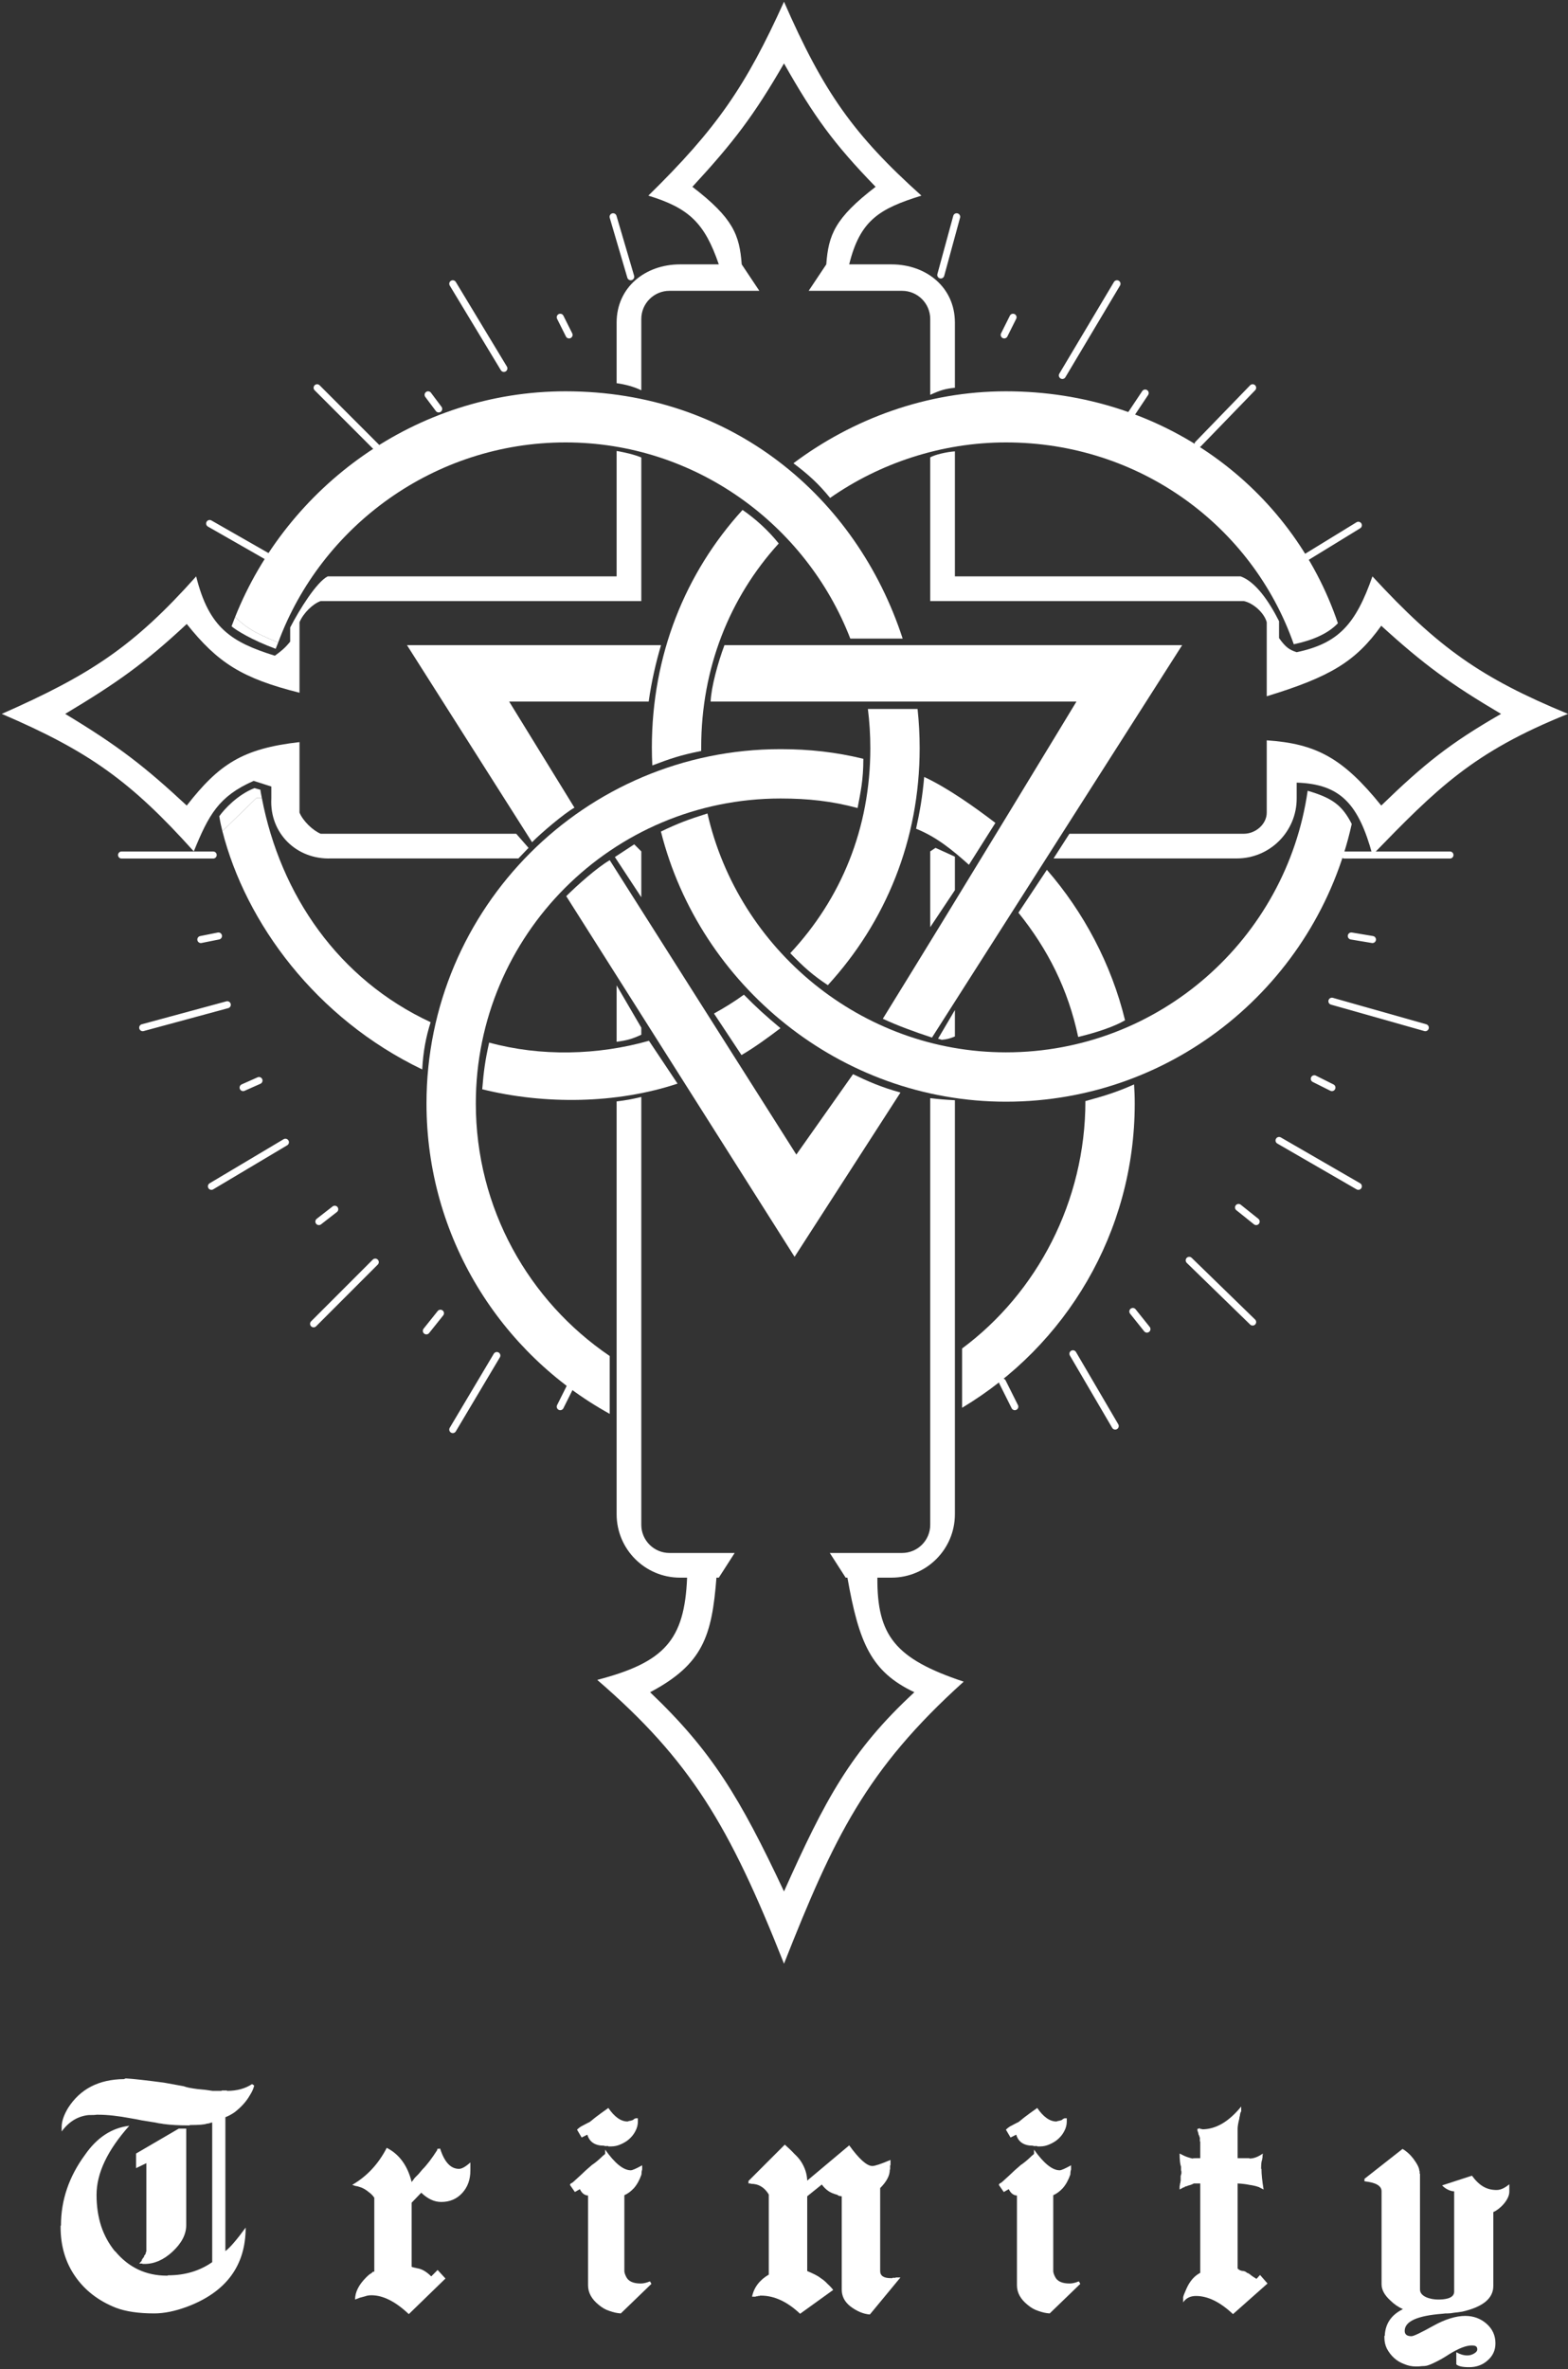 <svg width="445" height="672" viewBox="0 0 445 672" fill="none" xmlns="http://www.w3.org/2000/svg">
<rect x="0" y="0" width="445" height="672" fill="#333333" stroke="none"/>
<path d="M187.6 182.99H115.5L151 238.89C153.477 236.359 160.176 230.662 163.027 229.09L144.5 198.99H184.1C184.867 193.413 186.192 187.729 187.6 182.99Z" fill="white"/>
<path d="M225.5 356.49L160.7 254.19C163.7 251.19 169.545 245.987 173.045 243.987L226 327.49L242.094 304.684C246.373 306.743 250.073 308.381 255.556 309.89L225.5 356.49Z" fill="white"/>
<path d="M201.676 198.99H305.5C305.5 198.99 272.022 254.249 250.543 288.966C254.924 290.993 259.252 292.567 264.494 294.303L335.5 182.99H205.6C203.752 187.92 201.839 194.899 201.676 198.99Z" fill="white"/>
<path d="M285.5 110.99C262.931 110.99 241.954 118.838 225.178 131.399C229.636 134.756 232.387 137.32 235.583 141.236C249.607 131.432 267.091 125.49 285.5 125.49C323.238 125.49 355.359 149.043 367.176 182.745C372.445 181.619 376.864 179.782 379.697 176.773C366.658 138.25 330.038 110.99 285.5 110.99Z" fill="white"/>
<path d="M210.734 144.638C194.44 162.501 185 185.907 185 211.99C185 213.707 185.043 215.414 185.128 217.111C190.125 215.226 192.893 214.232 199 213.003C198.999 212.8 199 212.193 199 211.99C199 189.581 207.025 169.518 221.004 154.153C217.962 150.364 214.357 147.128 210.734 144.638Z" fill="white"/>
<path d="M187.571 235.864C198.551 279.466 238.49 312.49 285.5 312.49C333.513 312.49 373.661 278.721 383.625 233.707C380.942 228.469 378.19 226.359 371.117 224.295C365.1 266.19 329.06 298.49 285.5 298.49C244.357 298.49 209.54 269.223 200.776 230.734C195.323 232.448 192.401 233.54 187.571 235.864Z" fill="white"/>
<path d="M221.539 226.49C173.766 226.49 135.039 265.217 135.039 312.99C135.039 342.788 150.106 369.068 173.039 384.624V401.034C142.037 383.919 121.039 350.907 121.039 312.99C121.039 257.485 166.034 212.49 221.539 212.49C229.774 212.49 237.361 213.359 245.02 215.228C245.02 221.411 244.202 224.775 243.386 229.194C236.162 227.238 229.381 226.49 221.539 226.49Z" fill="white"/>
<path d="M273.039 382.495C294.276 366.733 308.039 340.796 308.039 312.317C313.332 310.87 316.676 309.873 321.853 307.59C321.97 309.575 322.039 310.975 322.039 312.99C322.039 349.671 302.387 381.762 273.039 399.309V382.495Z" fill="white"/>
<path d="M319.286 289.396C316.211 291.199 311.224 292.871 305.988 294.123C303.129 280.615 297.387 269.254 289.029 258.879L297.106 246.722C307.508 258.656 315.434 273.505 319.286 289.396Z" fill="white"/>
<path d="M282.492 233.413L274.982 245.291C270.298 241.103 265.763 237.371 259.984 235.068C261.042 230.221 261.784 226.103 262.284 220.378C268.946 223.473 276.72 228.998 282.492 233.413Z" fill="white"/>
<path d="M261 212.19C261 238.341 251.312 261.559 234.942 279.438C230.696 276.615 228.157 274.382 224.279 270.362C238.699 254.908 247 234.993 247 212.19C247 208.463 246.765 204.692 246.307 201.09H260.405C260.798 204.702 261 208.472 261 212.19Z" fill="white"/>
<path d="M66.731 175.001C81.522 137.921 118.144 110.99 160.5 110.99C207.635 110.99 243.051 140.908 256.178 181.136H241.317C228.799 148.784 197.271 125.49 160.5 125.49C123.275 125.49 91.156 149.232 78.959 182.218C72.053 179.506 69.571 177.773 66.731 175.001Z" fill="white"/>
<path d="M138.819 295.719C137.664 300.888 137.283 303.79 136.856 308.966C154.601 313.35 175.032 313.107 192.287 307.359L184.173 295.211C169.686 299.324 153.402 299.722 138.819 295.719Z" fill="white"/>
<path d="M202.632 287.482L210.435 299.259C214.085 297.142 218.154 294.177 221.494 291.633C217.065 287.918 214.768 285.839 211.123 282.138C208.32 284.164 205.673 285.797 202.632 287.482Z" fill="white"/>
<path d="M119.826 303.34C89.64 288.853 69.763 261.799 63.116 235.748L72.829 226.303H74.299C79.594 253.895 96.1 277.818 122.212 289.94C120.881 294.146 120.103 298.229 119.826 303.34Z" fill="white"/>
<path d="M63.116 235.748L72.829 226.303H74.299C74.043 225.083 73.924 224.266 73.897 224.01L72.196 223.543C67.368 225.453 63.613 229.563 62.232 231.52C62.484 233.141 62.833 234.636 63.116 235.748Z" fill="white"/>
<path d="M78.959 182.218C72.053 179.506 69.571 177.773 66.731 175.001L65.716 177.644C67.052 178.789 71.338 181.482 78.24 184.031L78.959 182.218Z" fill="white"/>
<path d="M256 82.49C260.418 82.49 264 86.072 264 90.49V111.99C266.679 110.761 268.203 110.254 271 109.99V91.49C271 81.549 262.941 74.99 253 74.99H241C244.09 62.456 249.581 59.189 261.5 55.49C242.25 38.203 233.722 26.143 222.5 0.49C211.714 24.342 203.431 36.466 184 55.49C195.539 59.02 199.964 63.237 204 74.99H193C183.059 74.99 175 81.549 175 91.49V108.688C177.499 109.042 180.006 109.71 182 110.707V90.49C182 86.072 185.582 82.49 190 82.49H215.5L210.5 74.99C209.873 66.645 208.106 61.895 196.5 52.99C208.184 40.338 213.973 32.739 222.5 17.99C231.008 33.021 236.614 40.757 248.5 52.99C236.894 61.895 235.127 66.645 234.5 74.99L229.5 82.49L256 82.49Z" fill="white"/>
<path d="M91 236.49C88.731 235.518 85.994 232.879 85 230.49V210.49C68.858 212.328 62.172 216.726 53 228.49C41.224 217.568 33.902 211.77 18.5 202.49C33.276 193.639 40.98 188.183 53 176.99C61.81 187.997 68.672 192.4 85 196.49V176.49C86.077 173.896 88.811 171.244 91 170.49H182V129.768C180.17 128.969 177.372 128.327 175 127.909V163.49H93C89.897 165.038 85 172.84 82.353 177.99V181.99C80.966 183.728 79.818 184.684 78 185.99C65.706 182.149 59.301 178.163 55.672 163.49C37.943 183.349 25.69 191.384 0.5 202.49C25.263 213.09 37.178 221.657 55 241.49C59.219 231.148 62.058 225.845 72 221.49L77 223.093V226.49C76.474 236.29 84.115 243.877 94 243.49H147.124L150 240.49L146.5 236.49H91Z" fill="white"/>
<path d="M359.5 230.49C359.5 233.803 356.314 236.49 353 236.49H303.5L299 243.49H351C360.389 243.49 368 235.879 368 226.49V221.99C380.423 222.38 385.577 228.062 389.5 242.49C407.702 223.77 417.961 213.323 445 202.49C420.3 192.296 408.174 183.715 389.5 163.49C384.757 177.038 379.891 182.49 368 184.99C366.005 184.343 364.901 183.676 363 180.99V176.201C360.133 170.508 356.312 164.995 352.093 163.49H271V128.024C268.651 128.193 265.346 128.943 264 129.729V163.49V170.49H271H353C355.67 171.056 358.779 173.81 359.5 176.49V197.49C377.518 191.988 384.725 187.649 392 177.49C404.086 188.489 411.545 193.95 426 202.49C411.432 210.854 404.129 216.744 392 228.49C381.136 215.022 373.539 210.929 359.5 209.99V230.49Z" fill="white"/>
<path d="M264 432.49C264 436.908 260.418 440.49 256 440.49H235.5L240 447.49L240.5 447.49L249 447.49H253C262.941 447.49 271 439.431 271 429.49V312.07C268.189 311.919 266.649 311.797 264 311.49V432.49Z" fill="white"/>
<path d="M195 447.49C194.276 465.272 188.532 471.512 169.5 476.49C195.935 499.315 206.987 517.769 222.5 556.99C236.666 521.121 245.84 501.914 273.5 476.99C254.021 470.505 248.894 463.924 249 447.49L240.5 447.49C243.783 466.068 247.239 474.187 259.5 479.99C241.414 496.705 234.136 510.533 222.5 536.49C209.976 509.855 202.001 496.64 184.5 479.99C199.564 472.026 202.037 463.973 203.329 447.49H195Z" fill="white"/>
<path d="M174.5 243.09L180 239.49L182 241.49V254.501L174.5 243.09Z" fill="white"/>
<path d="M264 262.99L271 252.49V242.99L265.5 240.49L264 241.49V262.99Z" fill="white"/>
<path d="M175 295.49C177.836 295.119 179.378 294.719 182 293.49V291.49L175 279.49V295.49Z" fill="white"/>
<path d="M190 440.49C185.582 440.49 182 436.908 182 432.49V311.143C179.268 311.798 177.735 312.068 175 312.409V429.49C175 439.431 183.059 447.49 193 447.49H195H203.329H204L208.5 440.49H190Z" fill="white"/>
<path fill-rule="evenodd" clip-rule="evenodd" d="M267.289 294.927C268.599 294.823 269.581 294.582 271 293.99V286.49L266.22 294.617L267.289 294.927Z" fill="white"/>
<path d="M34.5 242.521H60.5M40.5 291.49L64.5 284.99M60 336.49L81 323.99M106.5 357.99L89 375.49M141 384.49L128.5 405.49M59.5 148.49L77 158.49M90 109.99L107.5 127.49M411.5 242.521H381.5M378 283.99L404.5 291.49M363 323.49L385.5 336.49M337.5 357.49L355.5 374.99M304.5 383.99L316.5 404.49M355.5 109.99L340 125.99M385.5 148.99L370 158.49M174 61.49L179 78.49M271.5 61.49L267 77.99M317 80.49L301.5 106.49M128.5 80.49L143 104.49M73.5 306.49L69 308.49M95 342.99L90.5 346.49M125 372.49L121 377.49M159 398.99L162 392.99M288 398.99L284.5 391.99M325.5 376.99L321.5 371.99M356.5 346.49L351.5 342.49M378 308.49L373 305.99M389.5 266.49L383.5 265.49M325 111.49L321 117.49M287.5 89.99L285 94.99M159 89.99L161.5 94.99M121.5 111.99L124.5 115.99M57 266.49L62 265.49" stroke="white" stroke-width="2" stroke-linecap="round"/>
<path d="M71.538 591.141L72.144 591.545C71.942 592.421 71.538 593.33 70.932 594.272C70.394 595.215 69.754 596.09 69.013 596.898C68.272 597.706 67.465 598.447 66.589 599.12C65.714 599.726 64.838 600.198 63.963 600.534V638.51C65.243 637.568 67.162 635.346 69.72 631.844C69.72 642.618 64.199 650.092 53.156 654.266C49.722 655.546 46.591 656.185 43.763 656.185C39.319 656.185 35.683 655.647 32.855 654.569C27.94 652.617 24.102 649.654 21.341 645.681C18.581 641.709 17.2 637.063 17.2 631.743V631.339L17.301 631.238C17.301 624.034 19.59 617.334 24.169 611.139C27.536 606.291 31.71 603.564 36.693 602.958C30.498 609.894 27.401 616.425 27.401 622.552C27.401 625.784 27.839 628.747 28.714 631.44C29.59 634.066 30.902 636.457 32.653 638.611V638.51C36.491 643.156 41.407 645.479 47.399 645.479H47.5L47.702 645.378C52.483 645.378 56.657 644.133 60.226 641.641V602.049H60.024C59.486 602.251 59.048 602.352 58.711 602.352C58.105 602.622 56.489 602.756 53.863 602.756L53.762 602.857H53.459C52.112 602.857 50.833 602.824 49.621 602.756C48.477 602.689 47.399 602.588 46.389 602.453C46.12 602.386 45.682 602.319 45.076 602.251C44.538 602.117 43.797 601.982 42.854 601.847C42.114 601.713 41.272 601.578 40.329 601.443C39.386 601.241 38.309 601.039 37.097 600.837C33.529 600.164 30.465 599.827 27.906 599.827H27.401C27.132 599.895 26.358 599.928 25.078 599.928C22.048 600.265 19.523 601.814 17.503 604.574V603.261C17.503 601.713 18.109 599.928 19.321 597.908C22.755 592.522 28.041 589.795 35.178 589.727L35.683 589.525C37.905 589.66 41.541 590.064 46.591 590.737L52.146 591.747C52.483 591.882 52.954 592.017 53.56 592.151C54.233 592.286 55.075 592.421 56.085 592.555L58.206 592.757L60.327 593.06H62.852L62.953 592.959H64.367L64.468 593.06C67.229 593.06 69.585 592.421 71.538 591.141ZM52.853 631.137C52.853 633.763 51.54 636.288 48.914 638.712C46.423 641.002 43.797 642.146 41.036 642.146H40.43V642.045H39.521L40.228 641.237V640.934L40.43 640.833C40.43 640.699 40.464 640.598 40.531 640.53L40.834 640.227C40.834 639.958 41.002 639.655 41.339 639.318V639.015L41.44 638.914V638.712L41.541 638.611V613.563L38.612 614.977V610.836L50.732 603.766H52.853V631.137Z" fill="white"/>
<path d="M133.492 615.684C133.492 618.243 132.718 620.364 131.169 622.047C129.621 623.731 127.634 624.572 125.21 624.572C123.258 624.572 121.372 623.697 119.554 621.946L116.827 624.774V642.954C116.962 643.022 117.164 643.089 117.433 643.156C117.703 643.224 118.006 643.291 118.342 643.358H118.241C119.588 643.493 120.968 644.267 122.382 645.681L124.2 643.863L126.422 646.287L116.019 656.387C112.249 652.819 108.714 651.034 105.414 651.034C104.741 651.034 104.135 651.135 103.596 651.337C103.125 651.472 102.62 651.607 102.081 651.741L100.768 652.246C100.768 650.159 101.812 648.072 103.899 645.984C104.303 645.58 104.64 645.277 104.909 645.075C105.246 644.873 105.515 644.705 105.717 644.57L105.515 644.671L105.818 644.368H106.121L106.222 644.267V623.36C105.751 622.687 105.212 622.148 104.606 621.744C104.068 621.273 103.428 620.869 102.687 620.532C102.485 620.465 102.182 620.364 101.778 620.229C101.644 620.162 101.341 620.095 100.869 620.027C100.465 619.893 100.162 619.792 99.96 619.724C104.135 617.3 107.401 613.799 109.757 609.22C113.326 611.038 115.683 614.27 116.827 618.916L117.736 617.704C118.073 617.368 118.41 617.031 118.746 616.694C119.083 616.29 119.453 615.853 119.857 615.381C121.137 614.102 122.551 612.25 124.099 609.826V609.523L124.907 609.422C126.119 613.26 127.904 615.179 130.26 615.179C131.068 615.179 132.146 614.573 133.492 613.361V615.684Z" fill="white"/>
<path d="M184.871 647.802L176.185 656.185C175.108 656.118 174.031 655.882 172.953 655.478C171.876 655.142 170.866 654.569 169.923 653.761C167.903 652.145 166.893 650.294 166.893 648.206V622.754C165.883 622.687 165.109 622.081 164.57 620.936L163.156 621.744L161.742 619.724L162.045 619.219L162.146 619.32L162.348 619.118L162.55 619.017C163.224 618.411 163.964 617.738 164.772 616.997C165.58 616.189 166.658 615.213 168.004 614.068C168.745 613.597 169.654 612.856 170.731 611.846C170.731 611.846 170.832 611.745 171.034 611.543C171.304 611.341 171.539 611.139 171.741 610.937V609.725C174.502 613.631 176.926 615.583 179.013 615.583C179.485 615.583 180.562 615.112 182.245 614.169V615.381C182.111 615.785 182.043 616.257 182.043 616.795C181.505 618.344 180.798 619.623 179.922 620.633C179.047 621.576 178.138 622.249 177.195 622.653V644.166C177.195 644.57 177.364 645.109 177.7 645.782C178.306 647.062 179.687 647.701 181.841 647.701C182.582 647.701 183.457 647.499 184.467 647.095L184.871 647.802ZM181.033 601.746C181.033 602.689 180.798 603.598 180.326 604.473C179.922 605.281 179.35 606.022 178.609 606.695C177.936 607.301 177.128 607.806 176.185 608.21C175.31 608.614 174.401 608.816 173.458 608.816H172.65V608.715H171.64L171.438 608.614C168.88 608.614 167.297 607.571 166.691 605.483L165.075 606.291L163.762 604.069C164.301 603.531 164.873 603.127 165.479 602.857C166.085 602.521 166.658 602.218 167.196 601.948L166.994 602.15C167.196 602.016 167.466 601.814 167.802 601.544C168.206 601.208 168.577 600.905 168.913 600.635C169.385 600.299 169.923 599.895 170.529 599.423C171.203 598.952 171.91 598.447 172.65 597.908C174.401 600.467 176.219 601.746 178.104 601.746C178.441 601.612 178.71 601.544 178.912 601.544C179.182 601.477 179.485 601.376 179.821 601.241H179.72L179.922 601.039H180.023L180.124 600.938H180.225L180.326 600.837H181.033V601.746Z" fill="white"/>
<path d="M255.551 645.984L246.865 656.488C245.922 656.421 244.98 656.185 244.037 655.781C243.094 655.377 242.185 654.839 241.31 654.165C239.694 652.886 238.886 651.304 238.886 649.418V622.956C238.617 622.956 238.415 622.923 238.28 622.855H238.078L237.977 622.754L237.573 622.552H237.674C236.597 622.283 235.721 621.913 235.048 621.441C234.375 620.97 233.769 620.364 233.23 619.623L229.089 622.956V644.166C229.897 644.503 230.638 644.84 231.311 645.176C231.984 645.513 232.523 645.85 232.927 646.186C233.668 646.658 234.307 647.196 234.846 647.802C235.452 648.341 235.991 648.913 236.462 649.519L227.069 656.286C223.433 652.852 219.73 651.135 215.959 651.135H215.656L215.555 651.236H215.05L214.949 651.337H214.545L214.444 651.438H213.434C213.973 648.812 215.555 646.725 218.181 645.176V622.451C216.969 620.431 215.286 619.421 213.131 619.421L212.929 619.32H212.424V618.613L222.726 608.311C223.803 609.254 224.712 610.129 225.453 610.937C226.261 611.678 226.901 612.419 227.372 613.159C228.449 614.843 229.022 616.627 229.089 618.512L241.007 608.513C243.835 612.419 246.023 614.371 247.572 614.371C248.313 614.371 250.03 613.799 252.723 612.654V614.068L252.622 614.27V615.28L252.521 615.482C252.521 617.098 251.612 618.815 249.794 620.633V644.166C249.794 645.513 250.804 646.186 252.824 646.186H253.228L253.329 646.085H254.137L254.238 645.984H255.551Z" fill="white"/>
<path d="M306.59 647.802L297.904 656.185C296.827 656.118 295.749 655.882 294.672 655.478C293.595 655.142 292.585 654.569 291.642 653.761C289.622 652.145 288.612 650.294 288.612 648.206V622.754C287.602 622.687 286.828 622.081 286.289 620.936L284.875 621.744L283.461 619.724L283.764 619.219L283.865 619.32L284.067 619.118L284.269 619.017C284.942 618.411 285.683 617.738 286.491 616.997C287.299 616.189 288.376 615.213 289.723 614.068C290.464 613.597 291.373 612.856 292.45 611.846C292.45 611.846 292.551 611.745 292.753 611.543C293.022 611.341 293.258 611.139 293.46 610.937V609.725C296.221 613.631 298.645 615.583 300.732 615.583C301.203 615.583 302.281 615.112 303.964 614.169V615.381C303.829 615.785 303.762 616.257 303.762 616.795C303.223 618.344 302.516 619.623 301.641 620.633C300.766 621.576 299.857 622.249 298.914 622.653V644.166C298.914 644.57 299.082 645.109 299.419 645.782C300.025 647.062 301.405 647.701 303.56 647.701C304.301 647.701 305.176 647.499 306.186 647.095L306.59 647.802ZM302.752 601.746C302.752 602.689 302.516 603.598 302.045 604.473C301.641 605.281 301.069 606.022 300.328 606.695C299.655 607.301 298.847 607.806 297.904 608.21C297.029 608.614 296.12 608.816 295.177 608.816H294.369V608.715H293.359L293.157 608.614C290.598 608.614 289.016 607.571 288.41 605.483L286.794 606.291L285.481 604.069C286.02 603.531 286.592 603.127 287.198 602.857C287.804 602.521 288.376 602.218 288.915 601.948L288.713 602.15C288.915 602.016 289.184 601.814 289.521 601.544C289.925 601.208 290.295 600.905 290.632 600.635C291.103 600.299 291.642 599.895 292.248 599.423C292.921 598.952 293.628 598.447 294.369 597.908C296.12 600.467 297.938 601.746 299.823 601.746C300.16 601.612 300.429 601.544 300.631 601.544C300.9 601.477 301.203 601.376 301.54 601.241H301.439L301.641 601.039H301.742L301.843 600.938H301.944L302.045 600.837H302.752V601.746Z" fill="white"/>
<path d="M359.721 647.701L349.924 656.387C346.288 652.953 342.786 651.236 339.42 651.236C337.804 651.236 336.592 651.842 335.784 653.054V651.64C335.784 651.371 336.087 650.563 336.693 649.216C337.635 647.062 338.948 645.547 340.632 644.671V619.32H338.814C338.342 619.59 337.804 619.792 337.198 619.926C337.13 619.994 336.827 620.095 336.289 620.229L336.087 620.431H335.885L334.774 621.037C334.774 620.768 334.774 620.532 334.774 620.33C334.774 620.061 334.807 619.859 334.875 619.724V619.421L334.976 619.219C334.976 618.95 335.009 618.748 335.077 618.613V617.805C335.077 617.603 335.077 617.401 335.077 617.199C335.144 616.997 335.211 616.762 335.279 616.492V615.886L335.178 615.583V614.573C334.908 613.833 334.774 612.587 334.774 610.836C335.649 611.308 336.39 611.644 336.996 611.846C337.602 612.048 338.073 612.183 338.41 612.25C338.544 612.183 339.016 612.149 339.824 612.149H340.632V607.503L340.531 607.301V606.291C340.531 606.291 340.497 606.258 340.43 606.19C340.43 606.056 340.396 605.921 340.329 605.786C340.261 605.652 340.194 605.517 340.127 605.382C340.127 605.18 340.093 605.012 340.026 604.877V604.776C339.891 604.642 339.824 604.339 339.824 603.867L340.531 603.665L340.632 603.867H341.137V603.968C345.042 603.968 348.745 601.814 352.247 597.504V598.918L352.146 599.019C352.078 599.154 352.011 599.356 351.944 599.625C351.944 599.895 351.876 600.231 351.742 600.635C351.742 600.501 351.742 600.534 351.742 600.736C351.742 600.938 351.708 601.107 351.641 601.241C351.371 602.386 351.237 603.228 351.237 603.766V612.149H354.469L354.671 612.25C355.815 612.25 357.061 611.779 358.408 610.836C358.408 610.904 358.374 611.106 358.307 611.442C358.307 611.712 358.307 611.88 358.307 611.947C358.239 612.082 358.206 612.284 358.206 612.553C358.004 612.957 357.903 613.833 357.903 615.179H358.004C358.004 616.661 358.206 618.613 358.61 621.037L357.398 620.431L357.297 620.33H357.196C356.455 620.061 355.58 619.859 354.57 619.724C353.627 619.522 352.516 619.388 351.237 619.32V643.459C351.708 643.931 352.28 644.166 352.954 644.166C352.954 644.166 353.055 644.2 353.257 644.267C353.459 644.335 353.593 644.402 353.661 644.469C353.863 644.671 354.065 644.772 354.267 644.772C354.334 644.84 354.401 644.907 354.469 644.974C354.603 644.974 354.704 645.008 354.772 645.075H354.671C354.873 645.21 355.142 645.412 355.479 645.681C355.815 645.883 356.186 646.119 356.59 646.388L357.6 645.277L359.721 647.701Z" fill="white"/>
<path d="M428.348 621.179V621.684C428.348 623.923 425.717 626.621 423.803 627.441V648.408C423.803 651.91 420.874 654.334 415.016 655.68C414.208 655.815 413.434 655.916 412.693 655.983C412.02 656.118 411.414 656.185 410.875 656.185H410.269C410.202 656.185 409.899 656.219 409.36 656.286C402.223 656.825 398.654 658.441 398.654 661.134C398.654 662.144 399.294 662.649 400.573 662.649C401.179 662.649 403.233 661.673 406.734 659.72C410.101 657.835 413.211 656.892 415.824 656.892C418.181 656.892 420.201 657.633 421.884 659.114C423.568 660.596 424.409 662.447 424.409 664.669C424.409 666.622 423.669 668.238 422.187 669.517C420.773 670.797 419.023 671.436 416.935 671.436C415.05 671.436 413.838 671.167 413.299 670.628V667.194C414.377 667.8 415.42 668.103 416.43 668.103C417.181 668.103 417.805 667.901 418.45 667.497C418.989 667.161 419.258 666.79 419.258 666.386C419.258 665.376 418.45 665.275 417.743 665.275H417.642C416.094 665.275 414.006 666.083 411.38 667.699C409.832 668.709 408.485 669.484 407.34 670.022C406.263 670.561 405.421 670.898 404.815 671.032C404.479 671.1 404.075 671.133 403.603 671.133C403.132 671.201 402.526 671.234 401.785 671.234C400.641 671.234 399.53 670.999 398.452 670.527C397.375 670.123 396.432 669.551 395.624 668.81C394.816 668.07 394.143 667.194 393.604 666.184C393.133 665.242 392.897 664.198 392.897 663.053V662.548H392.998C393.133 659.114 394.85 656.589 398.149 654.973C396.803 654.367 395.591 653.526 394.513 652.448C392.897 650.967 392.089 649.452 392.089 647.903V621.542C392.089 619.994 390.473 619.051 387.241 618.714V618.007L398.048 609.523C398.52 609.793 399.025 610.163 399.563 610.634C400.102 611.106 400.607 611.644 401.078 612.25C402.223 613.799 402.795 614.944 402.795 615.684L402.896 615.886V616.492L402.997 616.593V649.418C402.997 651.425 405.954 652.246 408.146 652.246C409.556 652.246 412.693 652.115 412.693 650.024V621.554C411.351 621.554 409.853 620.549 409.281 619.869L417.733 617.118C419.82 619.946 421.898 621.179 424.75 621.179C426.163 621.179 427.406 620.304 428.348 619.563V621.179Z" fill="white"/>
</svg>
